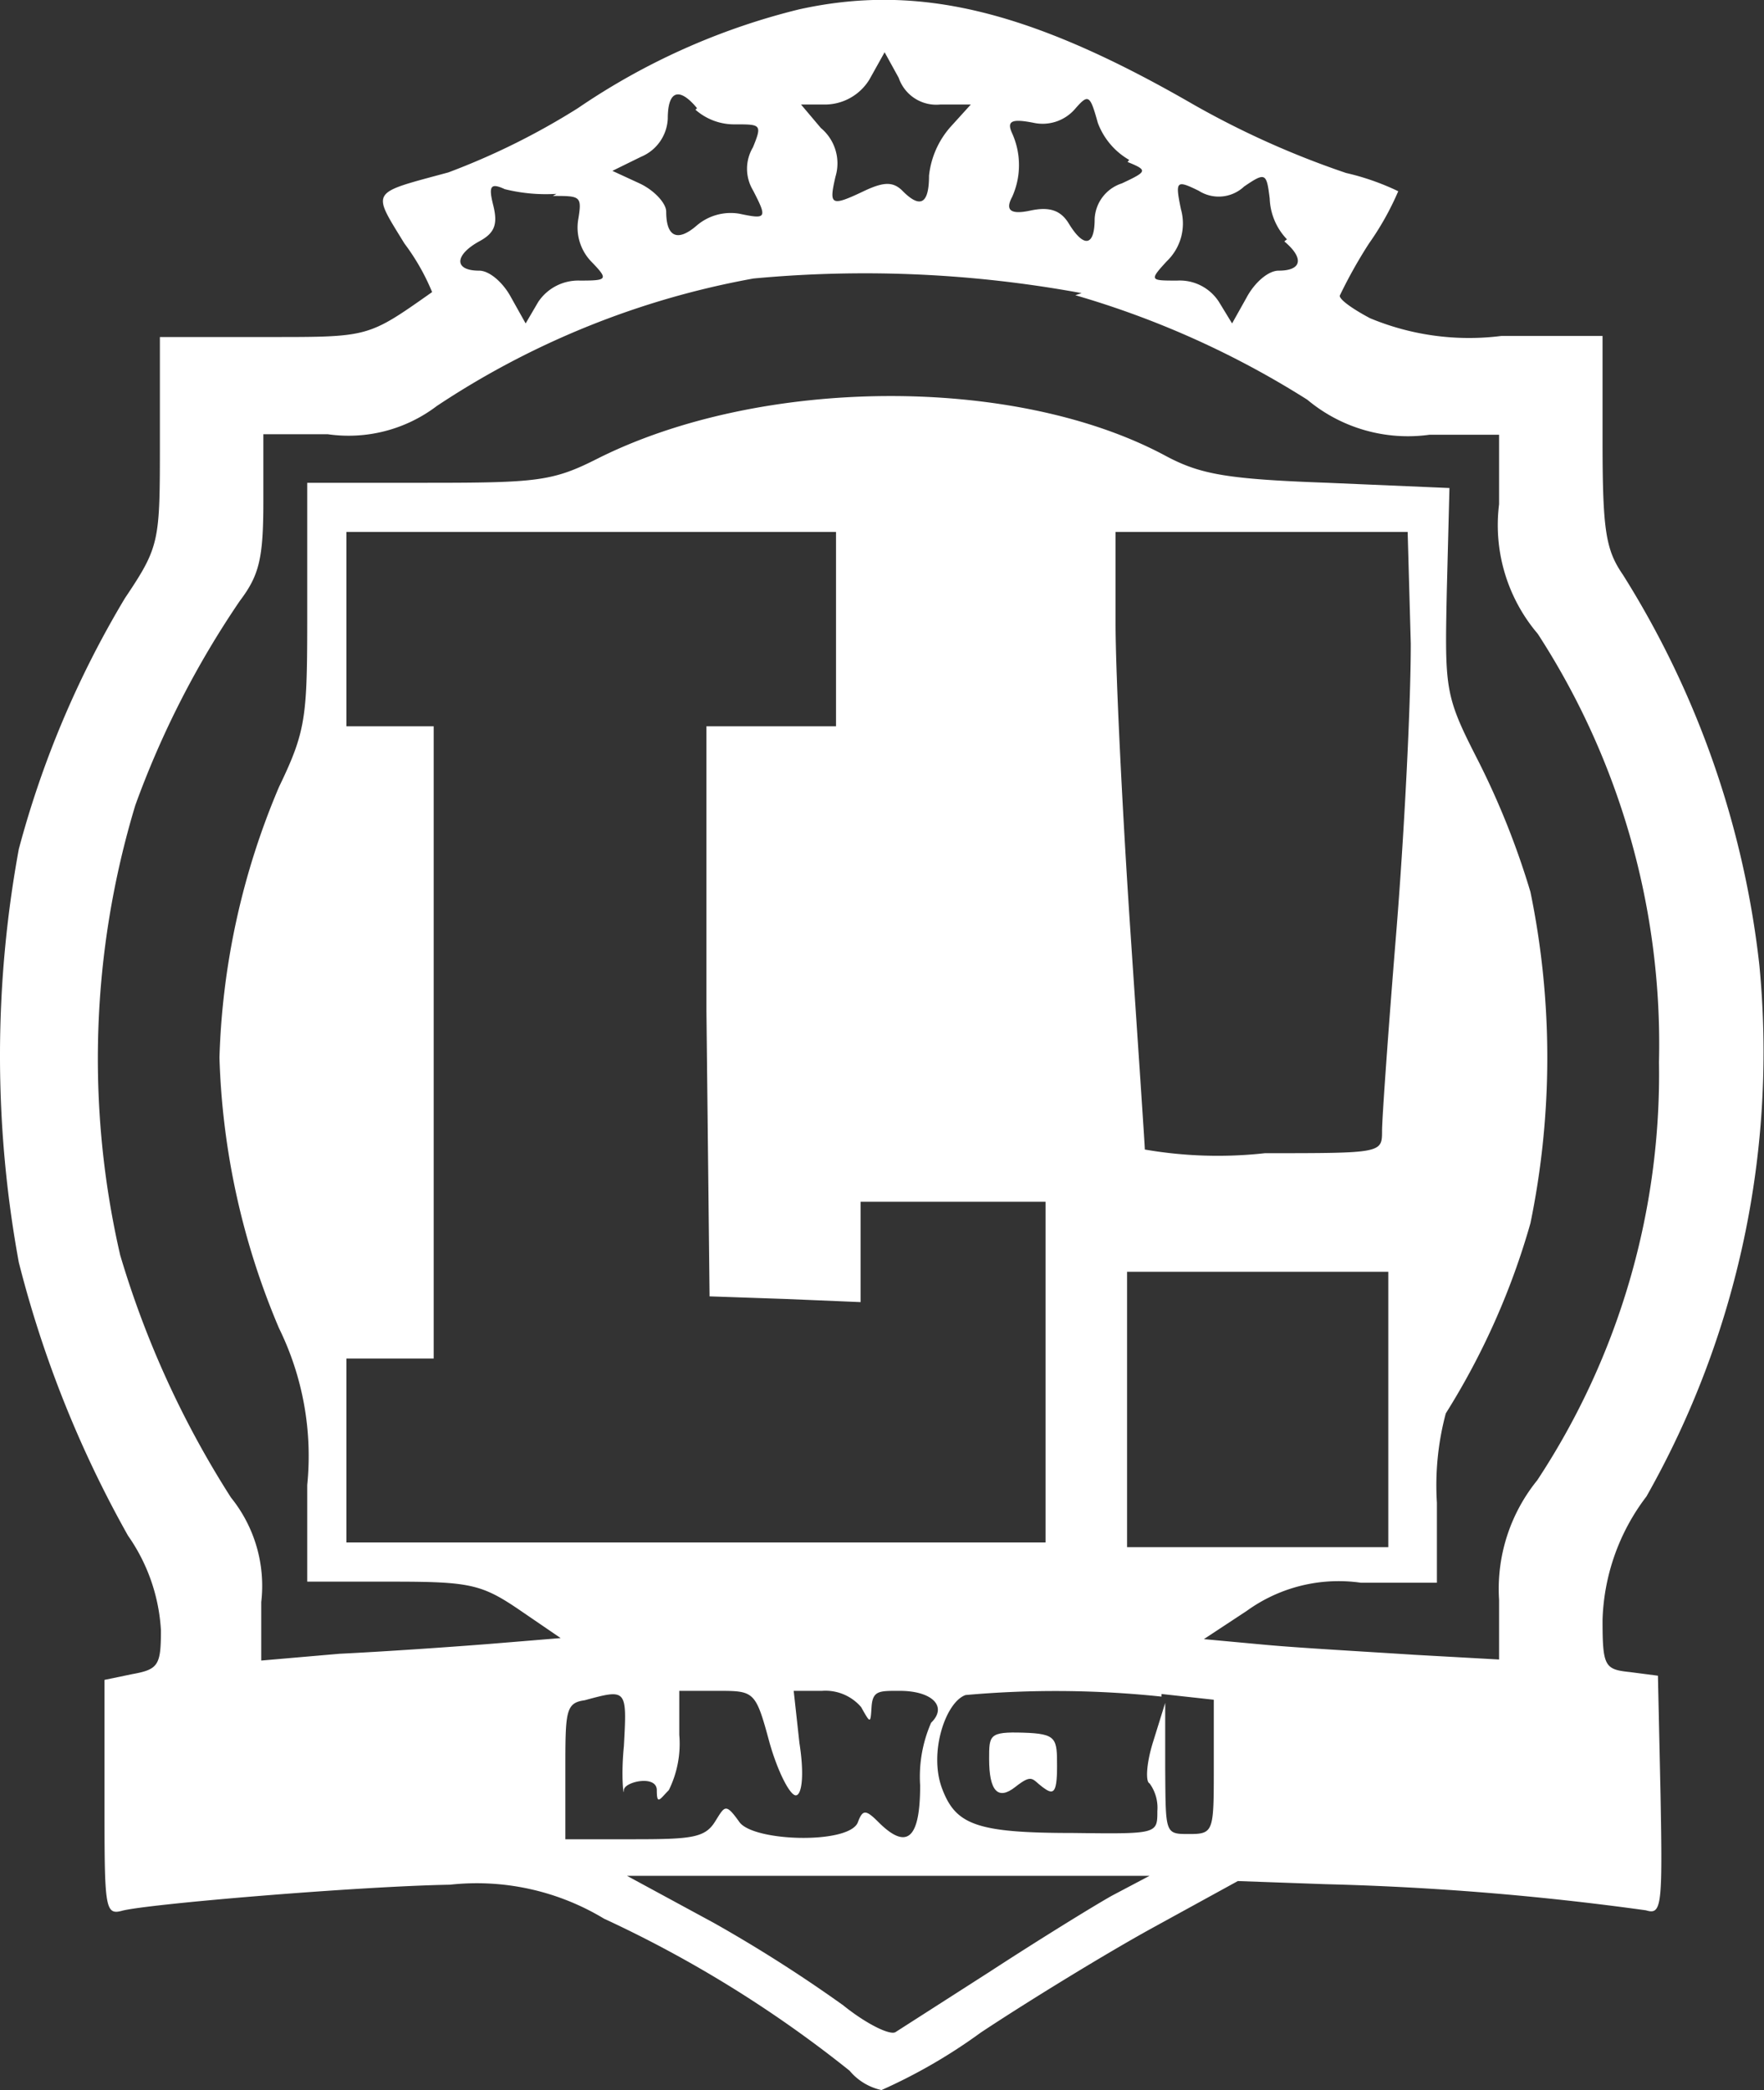 <svg id="Camada_1" data-name="Camada 1" xmlns="http://www.w3.org/2000/svg" viewBox="0 0 33.76 40"><rect x="0" y="0" width="33.76" height="40" fill="#333333" stroke="none"/><defs><style>.cls-1{fill:#fff;}</style></defs><path class="cls-1" d="M15.29.18a13,13,0,0,0-4.23,1.89A13.64,13.64,0,0,1,8.58,3.3c-1.51.41-1.47.33-.84,1.36a4.22,4.22,0,0,1,.53.93c-1.25.88-1.2.86-3.21.86h-2v2c0,1.92,0,2-.67,3A18.66,18.66,0,0,0,.36,16.25a21.9,21.9,0,0,0,0,7.91,21.36,21.36,0,0,0,2.09,5.23,3.5,3.5,0,0,1,.63,1.81c0,.67-.05.75-.55.84L2,32.15v2.26c0,2.07,0,2.25.33,2.16.47-.13,4.53-.47,6.28-.5a4.71,4.71,0,0,1,2.95.65,22.92,22.92,0,0,1,4.7,2.91,1.1,1.1,0,0,0,.61.37,10.39,10.39,0,0,0,1.9-1.1c.92-.61,2.39-1.51,3.28-2l1.64-.9,1.68.06a54.42,54.42,0,0,1,6.13.5c.3.09.32-.06.28-2.2l-.05-2.29L31.19,32c-.48-.05-.52-.11-.52-1a4.09,4.09,0,0,1,.84-2.36,17.26,17.26,0,0,0,2.16-10.18A17.71,17.71,0,0,0,31.06,11c-.33-.48-.39-.85-.39-2.57v-2H28.73a4.93,4.93,0,0,1-2.51-.34c-.32-.17-.58-.35-.58-.43a9.18,9.18,0,0,1,.56-1,5.48,5.48,0,0,0,.56-1,4.76,4.76,0,0,0-1-.35A16.83,16.83,0,0,1,22.84,2C19.69.18,17.55-.32,15.29.18ZM18,2h.58l-.39.43a1.68,1.68,0,0,0-.41.93c0,.55-.17.64-.52.28-.17-.16-.34-.16-.69,0-.67.32-.71.3-.58-.26a.88.88,0,0,0-.28-.93L15.33,2h.49a1,1,0,0,0,.82-.48L16.93,1l.27.49A.76.76,0,0,0,18,2Zm-4.69.1a1.12,1.12,0,0,0,.76.28c.49,0,.52,0,.34.44a.8.8,0,0,0,0,.82c.28.54.26.56-.26.45a1,1,0,0,0-.82.23c-.36.31-.58.22-.58-.27,0-.16-.23-.41-.51-.54l-.52-.24L12.27,3a.83.83,0,0,0,.51-.73C12.78,1.73,13,1.66,13.34,2.07Zm8.27,1c.39.16.38.18-.11.41a.75.75,0,0,0-.52.68c0,.53-.21.56-.5.08-.15-.24-.36-.32-.73-.24s-.49,0-.35-.26a1.48,1.48,0,0,0,0-1.22c-.11-.24,0-.28.41-.2a.82.82,0,0,0,.79-.26c.26-.3.29-.28.44.26A1.37,1.37,0,0,0,21.61,3.06Zm3,1.52c.38.32.34.56-.11.56-.2,0-.46.23-.61.51l-.28.5-.25-.41a.89.89,0,0,0-.8-.41c-.52,0-.54,0-.2-.37A1,1,0,0,0,22.6,4c-.11-.54-.09-.56.34-.35a.71.71,0,0,0,.87-.08c.41-.28.43-.26.49.23A1.19,1.19,0,0,0,24.63,4.58Zm-14-.87c.52,0,.56,0,.49.43a.94.94,0,0,0,.24.82c.34.35.32.37-.21.37a.92.92,0,0,0-.8.41l-.24.41-.28-.5c-.15-.28-.41-.51-.61-.51-.49,0-.47-.3,0-.56.3-.16.36-.33.27-.69s-.06-.44.22-.31A3.26,3.26,0,0,0,10.65,3.71Zm10,1.9a17.29,17.29,0,0,1,4.44,2,3,3,0,0,0,2.34.67h1.33V9.65a3.21,3.21,0,0,0,.74,2.48,14.43,14.43,0,0,1,2.32,8.2,14.12,14.12,0,0,1-2.33,8,3.3,3.3,0,0,0-.73,2.29v1.14l-1.62-.09c-.92-.06-2.18-.13-2.84-.19l-1.19-.11.82-.54a3,3,0,0,1,2.18-.54H27.5V28.76a5.33,5.33,0,0,1,.17-1.71,14.06,14.06,0,0,0,1.62-3.64,15.74,15.74,0,0,0,0-6.34,15.25,15.25,0,0,0-1-2.51c-.64-1.25-.64-1.35-.6-3.27l.05-1.95-2.33-.1c-1.93-.07-2.44-.16-3.11-.52-2.89-1.55-7.75-1.51-10.87.06-.85.43-1.15.46-3.26.46H5.88v2.32c0,2.14,0,2.38-.54,3.5A14.32,14.32,0,0,0,4.2,20.24a14.32,14.32,0,0,0,1.14,5.18,5.55,5.55,0,0,1,.54,3v1.85H7.52c1.47,0,1.7.05,2.42.54l.79.54-1.34.11c-.75.06-2.06.15-2.89.19L5,31.78V30.66a2.69,2.69,0,0,0-.58-2,18.22,18.22,0,0,1-2.12-4.64,16.76,16.76,0,0,1,.29-8.61,17.58,17.58,0,0,1,2-3.91c.37-.49.45-.81.45-1.9V8.31H6.27a2.79,2.79,0,0,0,2.09-.54,16.12,16.12,0,0,1,6.06-2.44A22.89,22.89,0,0,1,20.7,5.61ZM16,12V13.9H13.52l0,5.45.06,5.46,1.45.05,1.44.06V23h3.54v6.52H6.63V26H8.3V13.9H6.63V10.18H16Zm11,.32c0,1.21-.13,3.71-.28,5.55s-.27,3.54-.27,3.77c0,.43,0,.43-2.24.43A8.19,8.19,0,0,1,21.91,22c0-.08-.13-2-.28-4.24s-.28-4.88-.28-5.83V10.18h5.59ZM26.57,27v2.61h-5V24.34h5ZM11.94,33.42c-.06.6,0,1,0,.84s.63-.3.63,0,.06.17.23,0A2,2,0,0,0,13,33.2v-.84h.73c.71,0,.73,0,1,1,.16.56.39,1,.5,1s.17-.36.07-1l-.11-1h.54a.9.9,0,0,1,.75.31c.18.32.18.32.2,0s.15-.31.54-.31c.62,0,.92.3.6.61a2.58,2.58,0,0,0-.21,1.2c0,1-.24,1.26-.8.7-.24-.24-.3-.24-.39,0-.15.43-2,.38-2.27,0s-.28-.3-.47,0-.45.33-1.53.33H10.82v-1.3c0-1.14,0-1.31.37-1.36C12,32.32,12,32.32,11.94,33.42Zm10.29-1,1,.11,0,1.29c0,1.23,0,1.28-.47,1.28s-.45,0-.46-1.26l0-1.25-.23.74c-.13.41-.15.77-.07.8a.79.79,0,0,1,.15.53c0,.44,0,.44-1.62.42-1.85,0-2.24-.16-2.5-.85s.07-1.66.45-1.79A19.32,19.32,0,0,1,22.23,32.47Zm-.95,3.86c-.39.22-1.44.87-2.33,1.45l-1.81,1.16c-.11.07-.58-.17-1-.51a27.38,27.38,0,0,0-2.48-1.58L12,35.9h5l5,0Z"/><path class="cls-1" d="M18.93,33.66c0,.62.17.8.5.54s.32-.15.52,0,.28.15.28-.39,0-.63-.65-.65S18.93,33.21,18.93,33.66Z"/></svg>